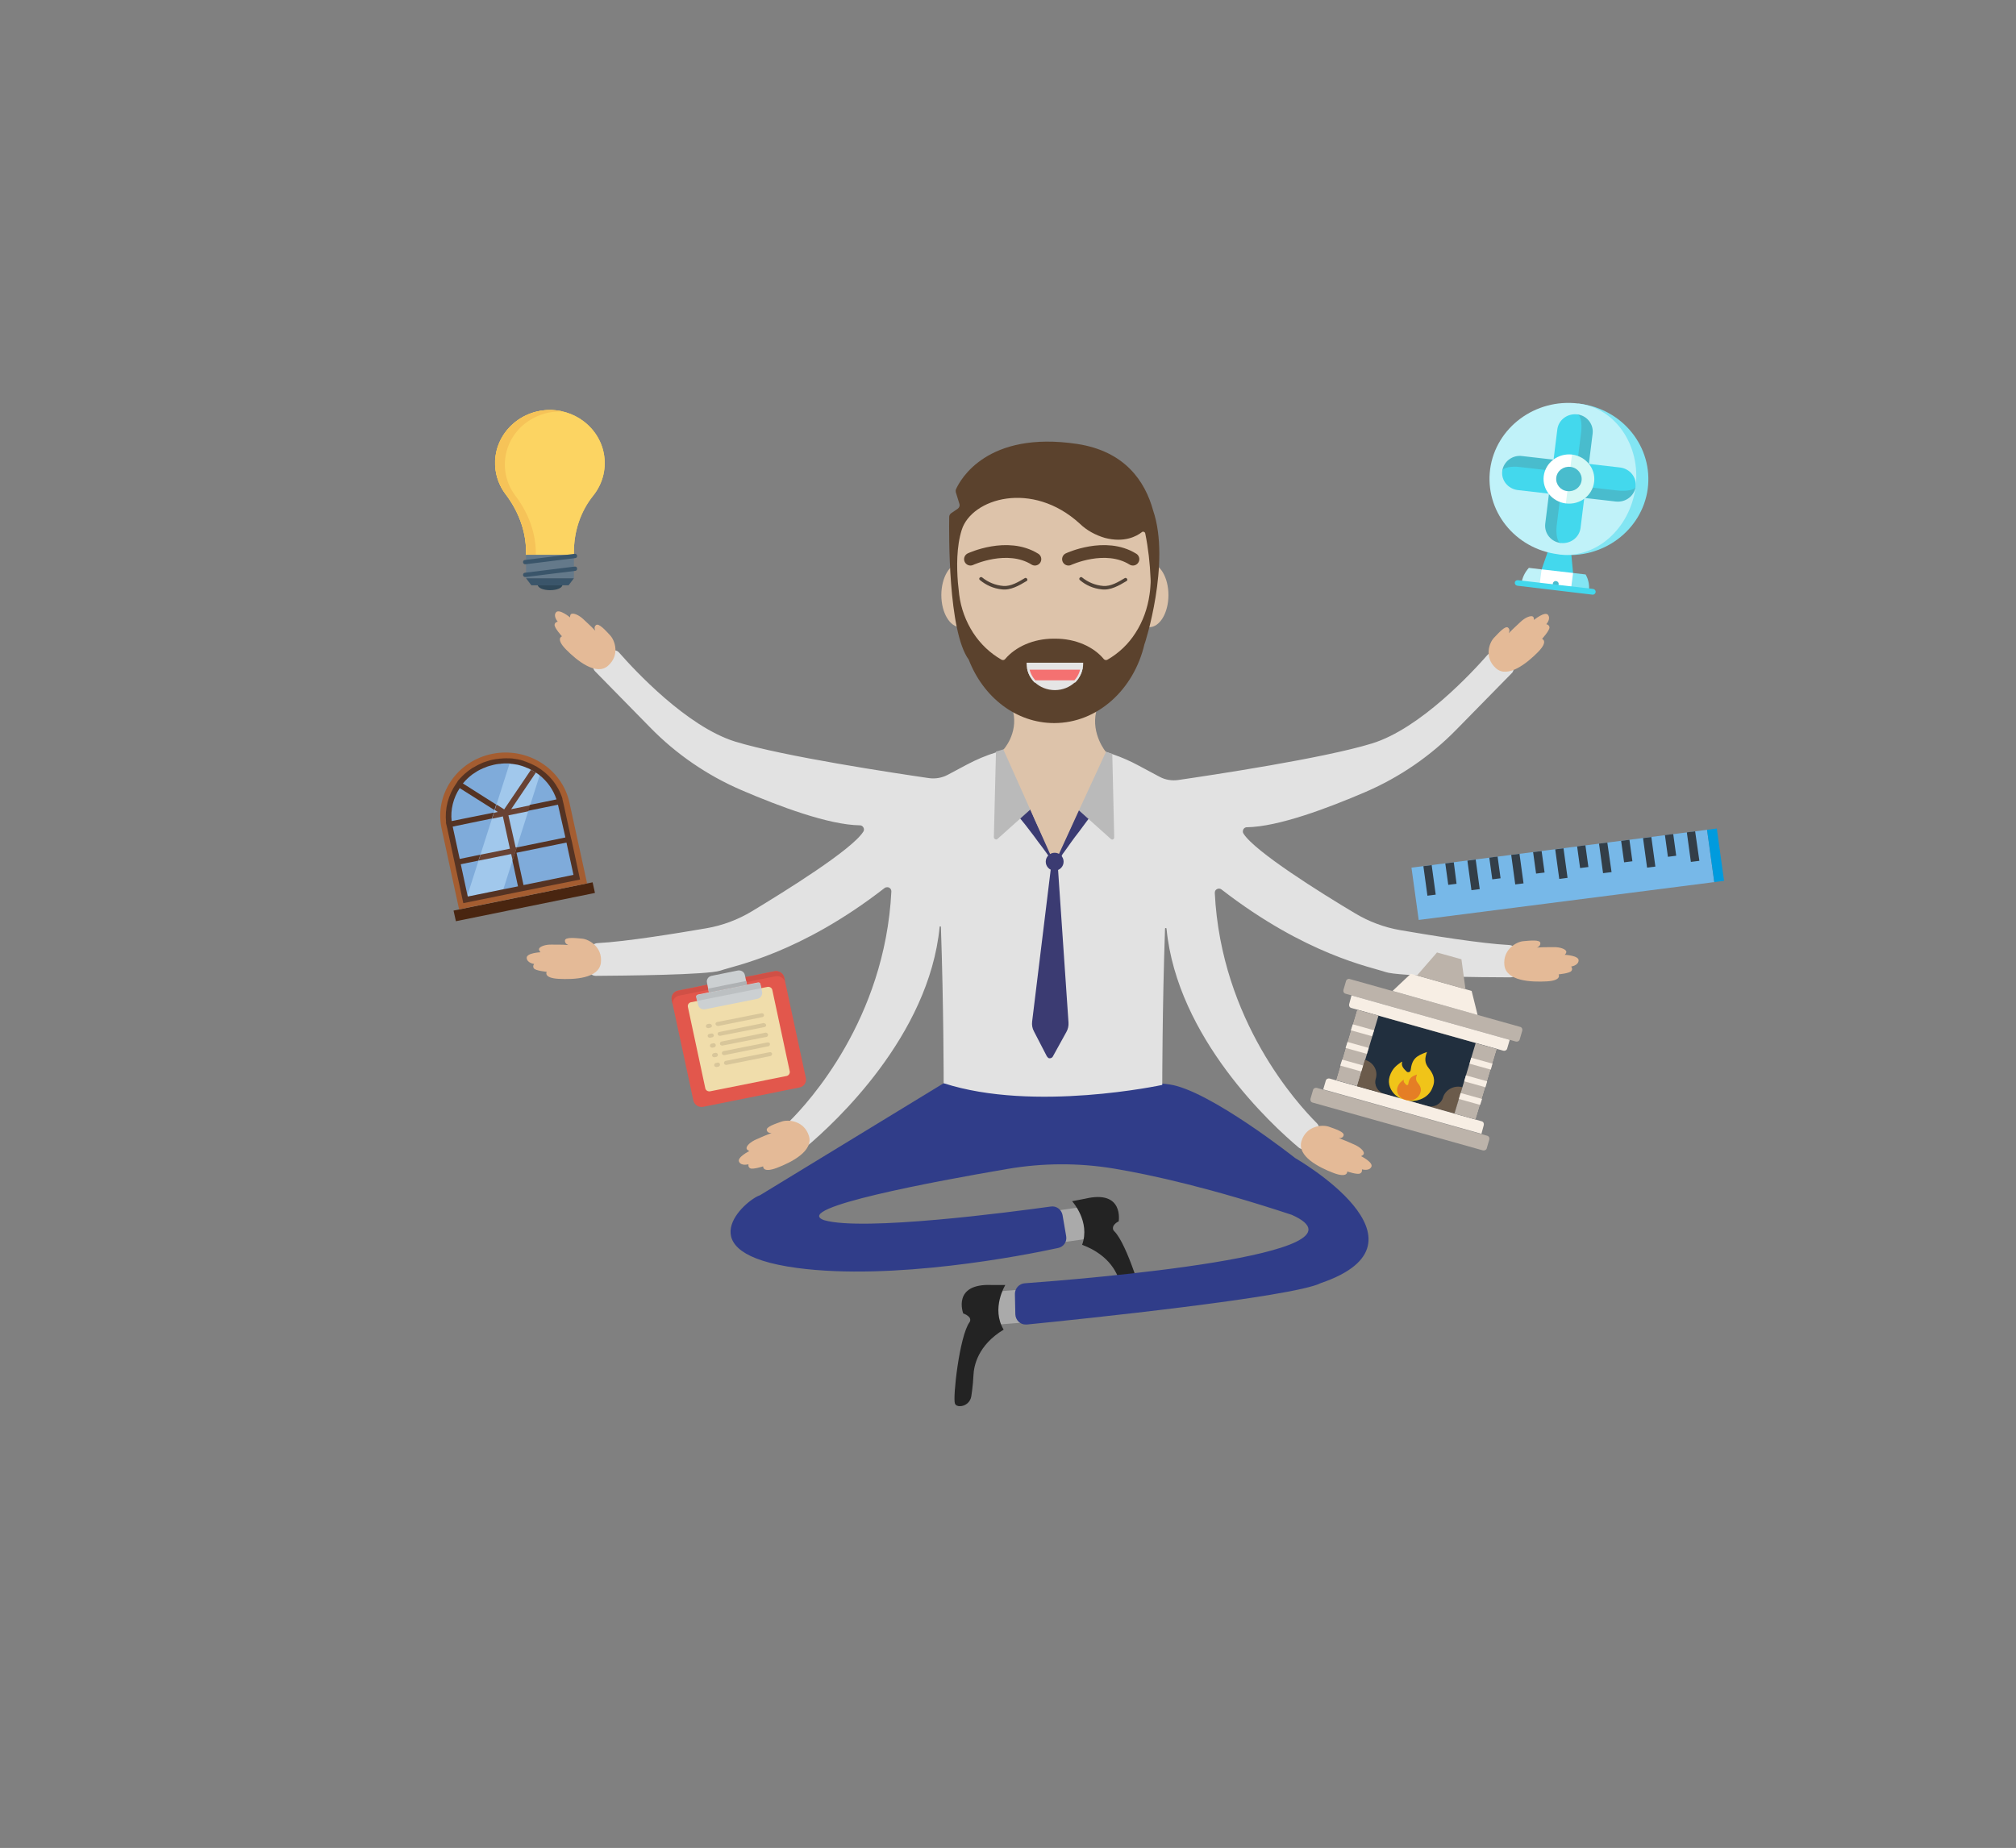<?xml version="1.0" encoding="utf-8"?>
<!-- Generator: Adobe Illustrator 21.1.0, SVG Export Plug-In . SVG Version: 6.00 Build 0)  -->
<svg version="1.1" id="Calque_1" xmlns="http://www.w3.org/2000/svg" xmlns:xlink="http://www.w3.org/1999/xlink" x="0px" y="0px"
	 viewBox="0 0 948.1 869.2" style="enable-background:new 0 0 948.1 869.2;" xml:space="preserve">
<rect x="0" y="0" width="948.1" height="869.2" fill="#808080" stroke="none"/>
<style type="text/css">
	.st0{fill:#AAAAAA;}
	.st1{fill:#232323;}
	.st2{fill:#303D89;}
	.st3{fill:#E2E2E2;}
	.st4{fill:#3B3B72;}
	.st5{fill:#BABABA;}
	.st6{fill:#DDC3AA;}
	.st7{fill:#5B422D;}
	.st8{fill:#E5E5E5;}
	.st9{fill:#F47171;stroke:#E5E5E5;stroke-miterlimit:10;}
	.st10{opacity:0.75;}
	.st11{fill:#211710;}
	.st12{fill:none;stroke:#5B422D;stroke-width:6;stroke-linecap:round;stroke-linejoin:round;}
	.st13{fill:#E4BA97;}
	.st14{fill:#C0F2F9;}
	.st15{fill:#82E5F3;}
	.st16{fill:#FFFFFF;}
	.st17{fill:#43D8ED;}
	.st18{fill:#49BCCD;}
	.st19{fill:#D4F8F5;}
	.st20{fill:#2F4859;}
	.st21{fill:#FCD462;}
	.st22{fill:#F6C358;}
	.st23{fill:#64798A;}
	.st24{fill:#3A556A;}
	.st25{fill:#212F3E;}
	.st26{fill:#6B5B4B;}
	.st27{fill:#F0C419;}
	.st28{fill:#BCB3AA;}
	.st29{fill:#F7EEE4;}
	.st30{fill:#E57E25;}
	.st31{fill:#77B8E8;}
	.st32{fill:#009BDE;}
	.st33{fill:#333E48;}
	.st34{fill:#492510;}
	.st35{fill:#A45D31;}
	.st36{fill:#7FABDA;}
	.st37{fill:#A1C8EC;}
	.st38{fill:#553323;}
	.st39{fill:#684233;}
	.st40{fill:#E2574C;}
	.st41{fill:#D05046;}
	.st42{fill:#F0DDAB;}
	.st43{fill:#CCD0D2;}
	.st44{fill:#D8C69A;}
	.st45{fill:#BCC0C2;}
	.st46{fill:#AEB1B3;}
</style>
<title>Fichier 1</title>
<g>
	<g id="Calque_2">
		<g id="Calque_2-2">
			<path class="st0" d="M491.5,570.2l25.7-3.7c1.7-0.2,3.3,0.9,3.5,2.6l1.3,8.9c0.2,1.7-0.9,3.3-2.6,3.5l-25.7,3.7
				c-1.7,0.2-3.3-0.9-3.5-2.6l-1.3-8.9C488.6,572,489.8,570.4,491.5,570.2z"/>
			<path class="st0" d="M459.6,608.2l21.4-1.7c1.7-0.1,3.2,1.1,3.4,2.9l0.7,9.2c0.1,1.7-1.1,3.2-2.9,3.4l-21.4,1.7
				c-1.7,0.1-3.2-1.1-3.4-2.9l-0.7-9.2C456.6,609.8,457.8,608.3,459.6,608.2z"/>
			<path class="st1" d="M504.2,565c0,0,8.7,9.5,4.7,20.5c13.4,5,17,14.2,17.9,18.4c0.5,2.3,1.1,4.5,1.9,6.7l1,2.8
				c0.9,2.6,3.5,4.1,6.2,3.6c1-0.2,1.8-0.7,2-1.6c0.6-2.8-8-30.7-13.9-36.3c-0.7-0.7-0.8-1.7-0.3-2.6c0.6-0.9,1.4-1.6,2.4-2
				c0,0,2.6-15-15.7-10.7L504.2,565z"/>
			<path id="Pantalon" class="st2" d="M501.4,581.4l-1.7-9.9c-0.5-2.6-2.9-4.4-5.5-4c-18.8,2.6-88.4,11.8-106.7,6.4
				c-15.5-5.7,52.4-18.3,86.4-24.1c16.4-2.8,33.2-2.9,49.7-0.2c18.6,3.1,46,9.3,83.9,21.8c42.2,18.8-97.9,30.2-125.6,32.2
				c-2.6,0.2-4.6,2.4-4.6,5l0.2,9.6c0.1,2.7,2.3,4.9,5,4.8c0.1,0,0.3,0,0.4,0c24.4-2.4,125.4-12.9,138.3-19.5
				c56.7-19.4-12.1-58.8-12.1-58.8S569,513,550.2,510.1s-106.4-0.6-106.4-0.6l-86.4,52.7c-6.7,2.1-35.5,27.1,17.5,34.2
				c45.1,6,105.7-5.7,122.7-9.4C500.2,586.5,501.9,584,501.4,581.4z"/>
			<g id="tshirt">
				<path class="st3" d="M713.8,456.1c0,1.9-1.5,3.6-3.4,3.6c0,0-0.1,0-0.1,0c-12.3,0-52.7-0.4-58.7-2.5c-6.9-2.4-37.3-8-77.1-38.8
					c-0.9-0.7-2.1-0.5-2.8,0.3c-0.3,0.4-0.4,0.8-0.4,1.3c3,60.1,39,99.3,48,108.3c1.2,1.2,1.4,3,0.5,4.4l-3.8,6.2
					c-1,1.7-3.2,2.2-4.9,1.1c-0.1-0.1-0.3-0.2-0.4-0.3c-12.4-10.4-57.1-51.4-62.1-102.9c0-0.2-0.2-0.3-0.4-0.3
					c-0.2,0-0.3,0.1-0.3,0.3c-1.3,37.3-1.3,73.5-1.3,73.5s-60.2,13-102.8-0.8c0,0,0-36.2-1.3-73.5c0-0.2-0.1-0.3-0.3-0.3
					c-0.2,0-0.3,0.1-0.3,0.3c-5,51.5-49.7,92.4-62.1,102.9c-1.5,1.3-3.7,1.1-5-0.4c-0.1-0.1-0.2-0.3-0.3-0.4l-3.8-6.2
					c-0.9-1.4-0.6-3.2,0.5-4.4c9-8.9,45-48.1,48-108.2c0-1.1-0.8-2-1.9-2c-0.5,0-0.9,0.1-1.3,0.4c-39.8,30.9-70.3,36.4-77.1,38.8
					c-6,2.1-46.5,2.4-58.7,2.5c-1.9,0-3.5-1.5-3.5-3.5c0,0,0-0.1,0-0.1c0.1-3,0.4-6.1,1-9c0.3-1.6,1.7-2.7,3.3-2.8
					c13.5-0.7,37.3-4.6,51.3-7c7.5-1.3,14.7-4,21.2-7.9c16.2-9.8,47.1-29,52.5-37.5c0.6-0.9,0.3-2.1-0.6-2.7c-0.3-0.2-0.6-0.3-1-0.3
					c-14.7-0.2-37.9-8.9-55.8-16.6c-16-6.9-30.6-16.9-42.8-29.4l-25.9-26.4c-1.4-1.4-1.3-3.6,0.1-5c0.2-0.2,0.4-0.3,0.6-0.5l6.2-3.9
					c1.5-0.9,3.4-0.7,4.5,0.7c7,8,31.6,34.6,54.4,41.7c22.8,7,75.4,14.9,91.2,17.2c3,0.4,6-0.1,8.7-1.5l9-4.8
					c4.5-2.4,9.2-4.4,14.1-5.9l0.7-0.2c1.5-0.5,3.1-0.9,4.7-1.3c3.6-0.9,7.3-1.5,11-1.9c6.9-0.8,13.9-0.7,20.8,0.3l1.4,0.2
					c3.5,0.5,7,1.2,10.4,2.1c1.9,0.5,3.8,1.1,5.7,1.8c4.1,1.4,8,3.1,11.9,5.2l10.1,5.4c2.6,1.4,5.7,1.9,8.6,1.5
					c15.8-2.3,68.4-10.2,91.2-17.2s47.4-33.7,54.4-41.7c1.1-1.3,3.1-1.6,4.5-0.7l6.2,3.9c1.6,1,2.1,3.2,1.1,4.9
					c-0.1,0.2-0.3,0.4-0.5,0.6l-25.9,26.4c-12.2,12.5-26.8,22.5-42.8,29.4c-17.9,7.7-41.1,16.4-55.8,16.6c-1.1,0-1.9,0.9-1.9,2
					c0,0.4,0.1,0.7,0.3,1c5.4,8.5,36.2,27.8,52.5,37.5c6.5,3.9,13.7,6.6,21.2,7.9c14,2.4,37.8,6.3,51.3,7c1.6,0.1,2.9,1.2,3.2,2.8
					C713.4,450,713.7,453,713.8,456.1z"/>
				<path class="st4" d="M492.3,496.8l-6-11.6c-0.8-1.4-1.1-3.1-0.9-4.7l8.9-72.8h3.2l5,73.2c0.1,1.6-0.2,3.1-1,4.5l-6.4,11.6
					c-0.4,0.7-1.4,1-2.1,0.6C492.7,497.3,492.4,497,492.3,496.8z"/>
				<path class="st4" d="M513,383.8c-1.3,1.6-2.5,3.3-3.7,4.9s-2.4,3.3-3.7,4.9c-1.2,1.6-2.4,3.3-3.6,5l-1.8,2.5
					c-0.7,0.8-1.1,1.7-1.3,2.8l-0.1,0.6h-5.5l0-0.6c0-0.6-0.1-1.1-0.4-1.6c-0.3-0.5-0.6-0.9-0.9-1.3l-1.9-2.6
					c-1.3-1.7-2.6-3.4-3.8-5.1c-1.3-1.7-2.6-3.4-3.9-5.1c-1.3-1.7-2.7-3.3-4.1-5c-1.2-1.5-1.1-3.7,0.4-4.9c1.5-1.2,3.7-1.1,4.9,0.4
					c0.2,0.3,0.4,0.6,0.6,0.9c0.8,2,1.7,3.9,2.5,5.9c0.9,2,1.8,3.9,2.7,5.8c0.9,1.9,1.8,3.9,2.8,5.7l1.4,2.9c0.2,0.5,0.4,1,0.7,1.4
					c0.3,0.5,0.7,0.9,1.3,1.1l-1.1-0.6h3.3l-1.1,0.6c0.8-0.7,1.4-1.5,1.8-2.5l1.3-2.8c0.9-1.8,1.7-3.7,2.6-5.5
					c0.9-1.8,1.7-3.7,2.5-5.6c0.8-1.9,1.7-3.7,2.4-5.6c0.7-1.7,2.6-2.4,4.3-1.8c1.7,0.7,2.4,2.6,1.8,4.3
					C513.3,383.3,513.2,383.5,513,383.8z"/>
				<path class="st5" d="M485.3,380.1l-16.2,14.5c-0.4,0.4-1,0.3-1.4-0.1c-0.2-0.2-0.3-0.4-0.3-0.7l1-40.3l0.7-0.2
					c1.5-0.5,3.1-0.9,4.7-1.3l11.7,26.9C485.7,379.4,485.6,379.8,485.3,380.1z"/>
				<path class="st5" d="M524,393.9c0,0.5-0.4,1-0.9,1c-0.3,0-0.5-0.1-0.7-0.3l-16.2-14.5c-0.3-0.3-0.4-0.7-0.2-1.1l11.4-26.2
					c1.9,0.5,3.8,1.1,5.7,1.8L524,393.9z"/>
			</g>
			<path class="st6" d="M520.1,353.7c0,0-7-8.4-4.6-18.9c1.3-5.7-9.4-1.3-19.5,0.5c-10-1.8-20.7-6.2-19.5-0.5
				c2.3,10.4-4.6,17.8-4.6,17.8l24,53.7v0.1l0,0.1v0v0l0-0.1v-0.1l11.4-24.9L520.1,353.7z"/>
			<circle class="st4" cx="496" cy="405.3" r="4.2"/>
			<ellipse class="st6" cx="540.5" cy="279.9" rx="9" ry="15.1"/>
			<ellipse class="st6" cx="451.7" cy="279.9" rx="9" ry="15.1"/>
			<path id="cheveu_barbe" class="st7" d="M542.3,240.1c-3.8-13.8-13.3-27.9-35.8-31.3c-42.3-6.3-54.9,16.8-56.9,21.3
				c-0.2,0.5-0.2,1-0.1,1.4l1.7,5.5c0.3,0.9-0.1,1.8-0.8,2.3l-3.1,2.1c-0.5,0.4-0.9,1-0.9,1.7c-0.1,7.6-0.6,53.8,9.2,67.2l0,0
				c6.8,17.6,22.2,29.8,40.2,29.8c20.3,0,37.4-15.7,42.4-37l0,0C538.3,303.3,550.7,264.7,542.3,240.1z"/>
			<path id="visage" class="st6" d="M538.6,250.9c-0.1-0.6-0.7-0.9-1.2-0.8c-0.2,0-0.3,0.1-0.4,0.2c-2.4,1.9-8.2,5.1-17.4,2.7
				c-4.4-1.3-8.5-3.5-11.8-6.7c-22.4-20.5-50.8-11.9-55.5,2.9c-2.5,7.9-2.4,17.5-1.8,24.9l0,0c0.2,2,0.4,3.9,0.6,5.6
				c0.8,6.4,3.1,12.6,6.6,18c3.4,5.2,7.9,9.5,13.3,12.6c0.6,0.3,1.3,0.2,1.7-0.3c4.8-5.7,13.2-9.6,22.8-9.6h0.4h0.4
				c9.6,0,18,3.8,22.8,9.6c0.4,0.5,1.2,0.6,1.7,0.3c5.4-3.1,9.9-7.4,13.2-12.6c3.5-5.4,5.7-11.6,6.6-18c0.2-1.1,0.3-2.3,0.4-3.6
				c0.1-1.3,0.2-2.6,0.1-3.9C540.8,264.9,540,257.8,538.6,250.9z"/>
			<g id="BOUCHE">
				<path class="st8" d="M482.8,311.7c0,0.2,0,0.3,0,0.5c0,6.9,6,12.4,13.3,12.4s13.3-5.6,13.3-12.4c0-0.2,0-0.3,0-0.5H482.8z"/>
				<path class="st9" d="M505.5,320.5c1.6-1.7,2.6-3.7,3.1-6h-25c0.4,2.2,1.5,4.3,3.1,6H505.5z"/>
			</g>
			<g class="st10">
				<path class="st11" d="M460.8,272.8c2.9,2.4,6.4,4,10.2,4.4c4.2,0.6,8.3-1.8,11.8-3.9c0.4-0.2,0.5-0.7,0.2-1.1
					c-0.2-0.3-0.7-0.5-1-0.3c-3,1.8-6.6,4-10.2,3.7c-3.6-0.3-7.1-1.7-9.9-4C461.1,271,460,272.1,460.8,272.8L460.8,272.8z"/>
				<path class="st11" d="M507.8,272.8c2.9,2.5,6.4,4,10.2,4.4c4.2,0.6,8.3-1.8,11.8-3.9c0.4-0.2,0.5-0.7,0.2-1.1
					c-0.2-0.3-0.7-0.5-1-0.3c-3,1.8-6.6,4-10.2,3.7c-3.6-0.3-7.1-1.7-9.9-4C508.2,271,507.1,272.1,507.8,272.8L507.8,272.8z"/>
			</g>
			<path class="st12" d="M456.4,263c0,0,17.3-8.1,30.3,0"/>
			<path class="st12" d="M502.5,263c0,0,17.3-8.1,30.3,0"/>
			<path class="st6" d="M529.6,344.6"/>
			<path class="st1" d="M472.8,604.4c0,0-6.8,11-0.8,21c-12.2,7.4-14,17.1-14.2,21.5c-0.1,2.3-0.3,4.6-0.6,6.9l-0.4,2.9
				c-0.4,2.7-2.7,4.7-5.4,4.7c-1,0-1.9-0.3-2.3-1.2c-1.1-2.7,2.1-31.6,6.8-38.2c0.6-0.8,0.5-1.9-0.2-2.6c-0.7-0.7-1.7-1.3-2.7-1.6
				c0,0-5.4-14.2,13.4-13.4L472.8,604.4z"/>
			<path class="st13" d="M725.2,300.5c0,0,3.2,1-1.9,6.2c-5.1,5.2-14.3,12.6-19.8,7.6c-5.6-5-3.2-11.9-0.9-14.3s5.3-5.8,6.6-4.8
				c1.3,1,0.3,2.7,0.3,2.7c2.8-2.9,2.7-2.6,5.6-5.4c2.2-2.1,4.8-3.1,5.8-2.5c0.6,0.4,0.5,1.6,0.5,1.6s5.1-4.2,6.6-2.4
				c1.5,1.9-0.8,4.4-0.8,4.4s1.4,0.2,1.5,1.5C728.7,296.7,725.2,300.5,725.2,300.5z"/>
			<path class="st13" d="M733,458.3c0,0,1.7,2.9-5.6,3.3c-7.3,0.4-19-0.1-19.9-7.6c-0.8-7.4,5.6-11,8.8-11.3
				c3.3-0.3,7.9-0.8,8.1,0.8s-1.6,2.2-1.6,2.2c4-0.3,3.7-0.1,7.8-0.2c3-0.1,5.7,0.9,6,2c0.2,0.7-0.7,1.6-0.7,1.6s6.7,0.3,6.5,2.7
				c-0.2,2.4-3.5,2.8-3.5,2.8s0.9,1.1,0.1,2.1C738.2,457.8,733,458.3,733,458.3z"/>
			<path class="st13" d="M633.6,551c0,0,0.4,3.3-6.5,0.7c-6.8-2.6-17.3-7.9-15-15.1c2.3-7.1,9.6-7.7,12.7-6.7
				c3.1,1.1,7.5,2.5,7.1,4.1c-0.4,1.6-2.3,1.3-2.3,1.3c3.7,1.4,3.5,1.4,7.2,3c2.8,1.2,4.8,3.1,4.6,4.3c-0.1,0.7-1.3,1.2-1.3,1.2
				s6,3,4.8,5.1c-1.1,2.1-4.4,1.1-4.4,1.1s0.3,1.4-0.8,1.9C638.5,552.7,633.6,551,633.6,551z"/>
			<path class="st13" d="M264.3,299.3c0,0-3.2,1,1.9,6.2c5.1,5.2,14.3,12.6,19.8,7.6c5.6-5,3.2-11.9,0.9-14.3
				c-2.2-2.4-5.3-5.8-6.6-4.8c-1.3,1-0.3,2.7-0.3,2.7c-2.8-2.9-2.7-2.6-5.6-5.4c-2.2-2.1-4.8-3.1-5.8-2.5c-0.6,0.4-0.5,1.6-0.5,1.6
				s-5.1-4.2-6.6-2.4s0.8,4.4,0.8,4.4s-1.4,0.2-1.5,1.5C260.8,295.5,264.3,299.3,264.3,299.3z"/>
			<path class="st13" d="M257.1,457.1c0,0-1.7,2.9,5.6,3.3c7.3,0.4,19-0.1,19.9-7.6c0.8-7.4-5.6-11-8.8-11.3
				c-3.3-0.3-7.9-0.8-8.1,0.8s1.6,2.2,1.6,2.2c-4-0.3-3.7-0.1-7.8-0.2c-3-0.1-5.7,0.9-6,2c-0.2,0.7,0.7,1.6,0.7,1.6
				s-6.7,0.3-6.5,2.7c0.2,2.4,3.5,2.8,3.5,2.8s-0.9,1.1-0.1,2.1C251.9,456.6,257.1,457.1,257.1,457.1z"/>
			<path class="st13" d="M358.9,548.6c0,0-0.4,3.3,6.5,0.7c6.8-2.6,17.3-7.9,15-15.1c-2.3-7.1-9.6-7.7-12.7-6.7
				c-3.1,1.1-7.5,2.5-7.1,4.1s2.3,1.3,2.3,1.3c-3.7,1.4-3.5,1.4-7.2,3c-2.8,1.2-4.8,3.1-4.6,4.3c0.1,0.7,1.3,1.2,1.3,1.2
				s-6,3-4.8,5.1c1.1,2.1,4.4,1.1,4.4,1.1s-0.3,1.4,0.8,1.9C354,550.2,358.9,548.6,358.9,548.6z"/>
		</g>
	</g>
	<g id="Calque_2_1_">
		<g id="Calque_3">
			<path class="st14" d="M719,267.1c-1.9,2.1-3.1,4.6-3.5,7.4l8.4,1l4.1-3.4l-3.1-4.3L719,267.1z"/>
			<path class="st15" d="M745.7,270.2l-6-0.7l-4.1,3.4l3.1,4.3l8.5,1C747.6,275.4,747.1,272.7,745.7,270.2z"/>
			<polygon class="st16" points="725,267.8 724,275.4 738.8,277.2 739.8,269.5 733.1,262.9 			"/>
			<polygon class="st17" points="727.8,259.8 725,267.8 739.8,269.5 739,261.1 734.1,255.2 			"/>
			<path class="st15" d="M742.3,189.8l-8.9,71c20.3,2.5,38.8-11.3,41.5-30.8c2.6-19.6-11.6-37.5-31.9-40.1
				C742.7,189.9,742.5,189.9,742.3,189.8z"/>
			<path class="st14" d="M769.2,229c2.5-19.6-9.6-37.1-26.9-39.2c-20.3-2.5-38.8,11.3-41.5,30.8c-2.6,19.6,11.6,37.5,31.9,40.1
				c0.2,0,0.4,0.1,0.6,0.1C750.6,262.9,766.7,248.6,769.2,229z"/>
			<path class="st18" d="M734,255.4l3.2-25.7l-8.3-1l-2.2,17.7C726.2,250.9,729.5,254.9,734,255.4C734,255.4,734,255.4,734,255.4z"
				/>
			<path class="st17" d="M734,255.4c4.6,0.5,8.7-2.6,9.3-7c0,0,0,0,0,0l2.2-17.7l-11.2-1.3l-2.2,17.7
				C731.6,251.5,732.5,255.3,734,255.4z"/>
			<path class="st18" d="M706.5,221.5l26.6,3.1l1-8l-18.3-2.1C711.3,213.9,707.1,217.1,706.5,221.5
				C706.5,221.5,706.5,221.5,706.5,221.5z"/>
			<path class="st17" d="M706.5,221.5c-0.6,4.4,2.7,8.4,7.2,9c0,0,0,0,0,0l18.3,2.1l1.3-10.8l-18.3-2.1
				C710.6,219.1,706.7,220,706.5,221.5z"/>
			<path class="st18" d="M741.7,194.9l-3.2,25.7l8.3,1l2.2-17.7C749.5,199.5,746.3,195.4,741.7,194.9
				C741.7,194.9,741.7,194.9,741.7,194.9z"/>
			<path class="st17" d="M741.7,194.9c-4.6-0.5-8.7,2.6-9.3,7c0,0,0,0,0,0l-2.2,17.7l11.2,1.3l2.2-17.7
				C744.1,198.8,743.3,195.1,741.7,194.9z"/>
			<path class="st18" d="M769.2,228.9l-26.6-3.1l-1,8l18.3,2.1C764.5,236.4,768.6,233.3,769.2,228.9
				C769.2,228.9,769.2,228.9,769.2,228.9z"/>
			<path class="st17" d="M769.2,228.9c0.6-4.4-2.7-8.4-7.2-9c0,0,0,0,0,0l-18.3-2.1l-1.4,10.8l18.3,2.1
				C765.1,231.2,769,230.4,769.2,228.9z"/>
			<path class="st19" d="M739.3,213.8l-7.4,10.8l4.5,12.2c6.6,0.8,12.5-3.7,13.3-10.1C750.5,220.4,745.8,214.6,739.3,213.8z"/>
			<path class="st16" d="M726,223.9c-0.8,6.3,3.9,12.1,10.4,12.9l2.9-23C732.7,213.1,726.8,217.6,726,223.9z"/>
			<path class="st18" d="M731.9,224.6c0.4-3.2,3.4-5.4,6.7-5c3.3,0.4,5.6,3.3,5.2,6.4c-0.4,3.2-3.4,5.4-6.7,5
				C733.9,230.7,731.5,227.8,731.9,224.6z"/>
			<path class="st18" d="M731.8,273.3c-0.7-0.1-1.4,0.4-1.5,1.1c0,0,0,0,0,0l-0.2,1.7l2.7,0.3l0.2-1.7
				C733.1,274,732.5,273.4,731.8,273.3C731.8,273.3,731.8,273.3,731.8,273.3z"/>
			<path class="st17" d="M748.9,279.7l-35.3-4.2c-0.7-0.1-1.3-0.7-1.2-1.5s0.8-1.2,1.5-1.1l35.3,4.1c0.7,0.1,1.3,0.7,1.2,1.5
				C750.3,279.3,749.6,279.8,748.9,279.7z"/>
			<path class="st20" d="M264.5,275.1c0,1.4-2.6,2.5-5.8,2.5c-3.2,0-5.8-1.1-5.8-2.5"/>
			<path id="SVGCleanerId_0" class="st21" d="M257,192.9c-14.2,0.9-25,12.7-24.1,26.5c0.3,4.7,2,9.3,4.9,13.1
				c6,7.9,9.6,17.3,9.6,27.1v1.4h22.5v-1.2c0-9.7,3-19.1,9.1-26.7c8.7-10.9,6.7-26.5-4.6-35C269.5,194.4,263.3,192.5,257,192.9z"/>
			<path id="SVGCleanerId_0-2" class="st21" d="M257,192.9c-14.2,0.9-25,12.7-24.1,26.5c0.3,4.7,2,9.3,4.9,13.1
				c6,7.9,9.6,17.3,9.6,27.1v1.4h22.5v-1.2c0-9.7,3-19.1,9.1-26.7c8.7-10.9,6.7-26.5-4.6-35C269.5,194.4,263.3,192.5,257,192.9z"/>
			<path class="st22" d="M252,261v-0.7c0-9.8-3.6-19.2-9.6-27.1c-8.4-11.1-5.9-26.7,5.6-34.8c4-2.8,8.7-4.5,13.6-4.8
				c1.1-0.1,2.3-0.1,3.4,0c-13.8-3.4-27.8,4.7-31.4,18c-0.4,1.7-0.7,3.4-0.8,5.1c-0.2,5.6,1.5,11.2,5,15.7c6,7.9,9.6,17.3,9.6,27.1
				v1.4H252z"/>
			<rect x="247.4" y="261" class="st23" width="22.5" height="11"/>
			<polygon class="st24" points="247.4,272 249.9,275.3 267.4,275.3 269.9,272 			"/>
			<path class="st24" d="M270.2,260.5l-23.4,2.9c-0.6,0.1-0.9,0.6-0.8,1.2c0.1,0.5,0.6,0.9,1.2,0.8l0,0l23.4-2.9
				c0.6-0.1,0.9-0.6,0.8-1.2C271.3,260.8,270.8,260.4,270.2,260.5L270.2,260.5z"/>
			<path class="st24" d="M270.2,266.5l-23.4,2.9c-0.6,0.1-0.9,0.6-0.8,1.2c0.1,0.5,0.6,0.9,1.2,0.8l23.4-2.9
				c0.6-0.1,0.9-0.6,0.8-1.2S270.8,266.4,270.2,266.5z"/>
			<polygon class="st25" points="628.3,508.1 694,526.6 704,493.4 638.2,474.9 			"/>
			<path class="st26" d="M671.2,520.2c3.2,0.9,6.5-0.9,7.4-3.9c0,0,0,0,0,0c1.1-3.8,5.3-6,9.2-4.9c0,0,0,0,0,0l-3.7,12.4
				L671.2,520.2z"/>
			<path class="st27" d="M671.9,502.4c-2-2.5-1.9-4.6-0.8-7.6c0,0,0,0,0,0c0,0,0,0,0,0c-5.2,1.9-7,3.2-7.7,8.6
				c-0.1,0.6-0.6,1-1.2,0.9c-0.3,0-0.5-0.1-0.7-0.3c-1.3-1.3-2.6-2.5-2.1-4.5c0,0,0-0.1-0.1-0.1c0,0,0,0-0.1,0
				c-1.9,1.4-4.4,2.8-5.7,7c-2,6.7,5.7,13.9,14.5,10.7c2.7-1,4.8-3,5.7-5.6C674.4,509.8,675.5,506.8,671.9,502.4"/>
			<path class="st28" d="M697.4,541.1l-80.1-22.5c-0.8-0.2-1.2-1-1-1.8l1.2-4.1c0.2-0.8,1.1-1.2,1.8-1l80.1,22.5
				c0.8,0.2,1.2,1,1,1.8l-1.2,4.1C699.1,540.8,698.2,541.3,697.4,541.1"/>
			<path class="st29" d="M696.7,533.3l-74.4-20.9l1.2-4.1c0.2-0.8,1.1-1.2,1.8-1l71.5,20.1c0.8,0.2,1.2,1,1,1.8L696.7,533.3
				L696.7,533.3z"/>
			<path class="st28" d="M634.8,460.5l80.1,22.5c0.8,0.2,1.2,1,1,1.8l-1.2,4.1c-0.2,0.8-1.1,1.2-1.8,1l-80.1-22.5
				c-0.8-0.2-1.2-1-1-1.8l1.2-4.1C633.2,460.7,634.1,460.2,634.8,460.5"/>
			<path class="st29" d="M635.6,468.2l74.4,20.9l-1.2,4.1c-0.2,0.8-1.1,1.2-1.8,1l-71.5-20.1c-0.8-0.2-1.2-1-1-1.8L635.6,468.2
				L635.6,468.2z"/>
			<polygon class="st29" points="694.9,477.4 654.9,466.1 663.5,458 692.1,466.1 			"/>
			<polygon class="st28" points="689.2,465.3 666.4,458.8 675.8,448 687.3,451.2 			"/>
			<polygon class="st28" points="684,523.8 694,526.6 704,493.4 694,490.6 			"/>
			<polygon class="st29" points="691.1,500.3 701.1,503.1 701.9,500.3 691.9,497.5 			"/>
			<polygon class="st29" points="688.6,508.6 698.6,511.4 699.4,508.6 689.4,505.8 			"/>
			<polygon class="st29" points="686.1,516.9 696.1,519.7 697,516.9 686.9,514.1 			"/>
			<polygon class="st28" points="628.3,508.1 638.3,510.9 648.3,477.7 638.2,474.9 			"/>
			<polygon class="st29" points="635.3,484.6 645.3,487.4 646.2,484.6 636.2,481.8 			"/>
			<polygon class="st29" points="632.8,492.9 642.8,495.7 643.7,492.9 633.7,490.1 			"/>
			<polygon class="st29" points="630.3,501.2 640.3,504 641.2,501.2 631.2,498.4 			"/>
			<path class="st26" d="M651.1,514.5c-3.2-0.9-5-4.1-4.1-7.1c0,0,0,0,0,0c1.2-3.8-1.1-7.8-5.1-8.9c0,0,0,0,0,0l-3.7,12.4
				L651.1,514.5z"/>
			<path class="st30" d="M666.8,509.4c-1.1-1.3-1-2.4-0.4-4l0,0c-2.8,1-3.7,1.7-4.1,4.5c0,0.3-0.3,0.5-0.6,0.5
				c-0.1,0-0.3-0.1-0.4-0.2c-0.7-0.7-1.4-1.3-1.1-2.4c0,0,0,0,0,0c0,0,0,0,0,0c-1,0.8-2.3,1.5-3,3.7c-1.1,3.5,3,7.3,7.7,5.7
				c1.4-0.5,2.5-1.6,3-3C668.2,513.4,668.8,511.7,666.8,509.4"/>
			<polygon class="st31" points="663.8,408.1 802.8,390.3 806.2,414.9 667.2,432.7 			"/>
			<polygon class="st32" points="802.8,390.3 807.4,389.7 810.8,414.3 806.2,414.9 			"/>
			<polygon class="st33" points="669.4,407.4 673.3,406.9 675.2,420.8 671.3,421.3 			"/>
			<polygon class="st33" points="679.7,406.1 683.7,405.6 685,415.7 681.1,416.2 			"/>
			<polygon class="st33" points="690.1,404.8 694,404.3 695.9,418.2 692,418.7 			"/>
			<polygon class="st33" points="700.4,403.4 704.3,402.9 705.7,413.1 701.8,413.6 			"/>
			<polygon class="st33" points="710.7,402.1 714.6,401.6 716.5,415.5 712.6,416 			"/>
			<polygon class="st33" points="721,400.8 725,400.3 726.4,410.4 722.4,410.9 			"/>
			<polygon class="st33" points="731.4,399.5 735.3,399 737.2,412.9 733.3,413.4 			"/>
			<polygon class="st33" points="741.7,398.1 745.6,397.6 747,407.8 743.1,408.3 			"/>
			<polygon class="st33" points="752,396.8 755.9,396.3 757.9,410.2 753.9,410.7 			"/>
			<polygon class="st33" points="762.4,395.5 766.3,395 767.7,405.1 763.8,405.6 			"/>
			<polygon class="st33" points="772.7,394.2 776.6,393.7 778.5,407.6 774.6,408.1 			"/>
			<polygon class="st33" points="793.3,391.5 797.2,391 799.2,404.9 795.2,405.4 			"/>
			<polygon class="st33" points="783,392.8 786.9,392.3 788.3,402.5 784.4,403 			"/>
			<polygon class="st34" points="213.3,428.3 278.7,415 279.8,420 214.4,433.3 			"/>
			<path class="st35" d="M276.1,415.5l-60.2,12.2l-8.2-37.9c-3.5-16,7.1-31.8,23.7-35.2l0,0c16.6-3.4,32.9,6.9,36.4,22.9
				c0,0,0,0,0,0L276.1,415.5z"/>
			<path class="st36" d="M219,423.1l-7.4-34.1c-3.1-13.9,6-27.7,20.4-30.7s28.6,5.8,31.8,19.7c0,0.1,0.1,0.3,0.1,0.4l7.4,34.1
				L219,423.1z"/>
			<path class="st37" d="M253.8,364.7c-4-3.2-9-5.1-14.2-5.4l-19.7,61.6l0.2,0.8l16.6-3.4L253.8,364.7z"/>
			<path class="st38" d="M264.5,375.6c-2-6.3-6.3-11.6-12.1-15l-0.3-0.2l-0.1,0c-0.7-0.4-1.5-0.8-2.2-1.1l-0.2-0.1
				c-0.7-0.3-1.5-0.6-2.2-0.9l-0.3-0.1c-0.7-0.2-1.4-0.5-2.1-0.7l-0.5-0.1c-0.7-0.2-1.3-0.3-2-0.4c-0.2,0-0.5-0.1-0.7-0.1
				c-0.6-0.1-1.2-0.2-1.9-0.2c-0.3,0-0.6,0-1,0c-0.6,0-1.1-0.1-1.7,0c-0.5,0-0.9,0-1.4,0.1c-0.5,0-0.8,0-1.3,0.1
				c-0.9,0.1-1.8,0.2-2.7,0.4c-0.9,0.2-1.8,0.4-2.6,0.7c-0.4,0.1-0.8,0.3-1.2,0.4c-0.4,0.1-0.9,0.3-1.3,0.5c-0.5,0.2-1,0.5-1.5,0.7
				c-0.3,0.1-0.6,0.3-0.8,0.4c-0.6,0.3-1.1,0.6-1.6,0.9c-0.2,0.1-0.4,0.2-0.6,0.3c-0.6,0.4-1.1,0.8-1.7,1.2l-0.4,0.3
				c-0.6,0.5-1.1,0.9-1.7,1.4l-0.2,0.2c-0.6,0.5-1.1,1.1-1.7,1.7l-0.1,0.1c-0.6,0.6-1.1,1.2-1.5,1.9l0,0.1l-0.3,0.4
				c-3.8,5.4-5.5,11.9-4.8,18.4l-0.1,0l0.6,2.5l3.8,17.7l3.8,17.7l26.1-5.3l28.8-5.8l-3.8-17.7l-0.6-2.5l-3.3-15.2l-0.6-2.5
				L264.5,375.6z M269.7,411.5l-23.5,4.8l-3.3-15.2l23.5-4.8L269.7,411.5z M265.9,393.9l-22.9,4.7l-2,6.2l2.6,12.1l-7,1.4l-16.6,3.4
				l-0.2-0.8l-3.1-14.4l8.3-1.7l0.9-2.8l-9.7,2l-3.3-15.2l18.4-3.8l0.9-2.8l-19.8,4c-0.6-5.4,0.8-10.9,3.8-15.5l16.3,10.3l0.8-2.6
				l-15.6-9.9c1.3-1.6,2.9-3.1,4.5-4.3l0.3-0.2c0.5-0.3,0.9-0.6,1.4-0.9l0.6-0.4c0.4-0.2,0.9-0.5,1.3-0.7c0.3-0.1,0.6-0.3,0.9-0.4
				c0.4-0.2,0.8-0.4,1.2-0.5c0.4-0.2,0.8-0.3,1.2-0.5c0.3-0.1,0.6-0.2,0.9-0.3c0.8-0.2,1.5-0.4,2.3-0.6c0.8-0.2,1.6-0.3,2.4-0.4
				c0.3,0,0.7,0,1-0.1c0.4,0,0.9-0.1,1.3-0.1s0.8,0,1.3,0c0.3,0,0.7,0,1,0h0.1l0,0c0.2,0,0.3,0,0.5,0.1c0.3,0,0.6,0,0.8,0.1l0.3,0
				c0.6,0.1,1.2,0.2,1.9,0.3l0.2,0l0,0c1.7,0.4,3.3,0.9,4.8,1.6l0.1,0c0.5,0.2,0.9,0.4,1.4,0.7l0,0c0.8,0.4,1.6,0.9,2.4,1.4l0,0
				l0.1,0c0.5,0.4,1.1,0.7,1.6,1.1h0l0.1,0.1l0,0c3.8,3,6.6,7,8.1,11.5l-12.6,2.6l-0.9,2.8l14.2-2.9L265.9,393.9z"/>
			<path class="st37" d="M243.1,359.8c-0.6-0.1-1.2-0.2-1.9-0.3l0.4,0.1C242.2,359.6,242.7,359.7,243.1,359.8z"/>
			<path class="st37" d="M248.1,361.4c-1.5-0.7-3.2-1.2-4.8-1.6l0.4,0.1C245.2,360.3,246.7,360.8,248.1,361.4z"/>
			<path class="st37" d="M252,363.5c0.5,0.4,1.1,0.7,1.6,1.1C253.1,364.2,252.6,363.8,252,363.5z"/>
			<path class="st39" d="M239.1,383.5l9.3-1.9l0.9-2.8l-8.9,1.8l11.6-17.2c-0.7-0.5-1.5-0.9-2.3-1.3l-12.6,18.6l-3.6-2.3l-0.8,2.6
				l1.4,0.9l-1.8,0.4l-0.9,2.8l5.1-1.1l3.3,15.2L226,402l-0.9,2.8l15.3-3.1l0.7,3l2-6.2l-0.6,0.1L239.1,383.5z"/>
			<path class="st37" d="M239.6,359.3L239.6,359.3l0.5,0C239.9,359.3,239.8,359.3,239.6,359.3z"/>
			<path class="st37" d="M248.3,361.4c0.5,0.2,0.9,0.4,1.4,0.7C249.2,361.9,248.7,361.6,248.3,361.4z"/>
			<path class="st37" d="M253.8,364.7l-0.1-0.1L253.8,364.7L253.8,364.7z"/>
			<path class="st40" d="M318.9,465.9l45.3-9.1c2.1-0.4,4.1,0.9,4.6,2.9l10.2,47.4c0.4,2-0.9,4-3,4.4l-45.3,9.1
				c-2.1,0.4-4.1-0.9-4.6-2.9l-10.2-47.4C315.5,468.3,316.8,466.3,318.9,465.9z"/>
			<path class="st41" d="M364.2,456.9l-45.3,9.1c-2.1,0.4-3.4,2.4-3,4.4l0.5,2.3c-0.4-2,0.9-4,3-4.4l45.3-9.1
				c2.1-0.4,4.1,0.9,4.6,2.9l-0.5-2.3C368.3,457.7,366.3,456.5,364.2,456.9z"/>
			<path class="st42" d="M325,471.4l35.9-7.2c1-0.2,2.1,0.4,2.3,1.4l8.2,38.3c0.2,1-0.5,2-1.5,2.2l-35.9,7.2c-1,0.2-2.1-0.4-2.3-1.4
				l-8.2-38.3C323.3,472.6,323.9,471.6,325,471.4z"/>
			<path class="st43" d="M328.2,467.8l28.3-5.7c0.5-0.1,1,0.2,1.1,0.7l0.8,3.7c0.3,1.5-0.7,3-2.2,3.3l-24.5,4.9
				c-1.6,0.3-3.1-0.6-3.4-2.1l-0.8-3.7C327.3,468.5,327.6,468,328.2,467.8C328.2,467.9,328.2,467.8,328.2,467.8z"/>
			<path class="st44" d="M337.7,482.6l20.8-4.2c0.5-0.1,0.9-0.5,0.8-1c-0.1-0.5-0.6-0.9-1.1-0.8c0,0-0.1,0-0.1,0l-20.8,4.1
				c-0.5,0.1-0.9,0.5-0.8,1c0.1,0.5,0.6,0.9,1.1,0.8C337.6,482.6,337.7,482.6,337.7,482.6L337.7,482.6z M359.1,481.2l-20.8,4.2
				c-0.5,0.1-0.9,0.5-0.8,1c0.1,0.5,0.6,0.9,1.1,0.8c0,0,0.1,0,0.1,0l20.8-4.1c0.5-0.1,0.9-0.5,0.8-1c-0.1-0.5-0.6-0.9-1.1-0.8
				C359.2,481.2,359.1,481.2,359.1,481.2z M360.1,485.7l-20.8,4.2c-0.5,0.1-0.8,0.7-0.7,1.2c0.1,0.4,0.6,0.7,1.1,0.7l20.8-4.1
				c0.5-0.1,0.8-0.7,0.7-1.2C361,486,360.5,485.7,360.1,485.7z M333.6,481.5l-0.9,0.2c-0.5,0.1-0.8,0.7-0.7,1.2
				c0.1,0.4,0.6,0.7,1.1,0.7l0.9-0.2c0.5-0.1,0.9-0.5,0.8-1c-0.1-0.5-0.6-0.9-1.1-0.8C333.7,481.5,333.6,481.5,333.6,481.5z
				 M334.5,486.1l-0.9,0.2c-0.5,0.1-0.9,0.5-0.8,1c0.1,0.5,0.6,0.9,1.1,0.8c0,0,0.1,0,0.1,0l0.9-0.2c0.5-0.1,0.9-0.5,0.8-1
				s-0.6-0.9-1.1-0.8C334.6,486.1,334.6,486.1,334.5,486.1z M335.5,490.7l-0.9,0.2c-0.5,0.1-0.8,0.7-0.7,1.2
				c0.1,0.4,0.6,0.7,1.1,0.7l0.9-0.2c0.5-0.1,0.8-0.7,0.7-1.2C336.4,490.9,336,490.6,335.5,490.7z M361,490.3l-20.8,4.1
				c-0.5,0.1-0.8,0.7-0.7,1.2c0.1,0.4,0.6,0.7,1.1,0.7l20.8-4.2c0.5-0.1,0.8-0.7,0.7-1.2C362,490.5,361.5,490.3,361,490.3z
				 M362,494.9l-20.8,4.1c-0.5,0.1-0.8,0.7-0.7,1.2c0.1,0.4,0.6,0.7,1.1,0.7l20.8-4.2c0.5-0.1,0.8-0.7,0.7-1.2
				C362.9,495.1,362.5,494.8,362,494.9z M336.5,495.2l-0.9,0.2c-0.5,0.1-0.8,0.7-0.7,1.2c0.1,0.4,0.6,0.7,1.1,0.7l0.9-0.2
				c0.5-0.1,0.8-0.7,0.7-1.2C337.4,495.4,337,495.2,336.5,495.2z M337.5,499.8l-0.9,0.2c-0.5,0.1-0.8,0.7-0.7,1.2
				c0.1,0.4,0.6,0.7,1.1,0.7l0.9-0.2c0.5-0.1,0.8-0.7,0.7-1.2C338.4,500,337.9,499.7,337.5,499.8z"/>
			<path class="st43" d="M334.6,459l12.3-2.5c1.6-0.3,3.1,0.6,3.4,2.1l1,4.6l-17.9,3.6l-0.9-4.5C332.1,460.8,333.1,459.3,334.6,459z
				"/>
			<path class="st45" d="M327.4,469l0.4,1.8l30.2-6l-0.4-1.8c-0.1-0.5-0.6-0.8-1.1-0.7l-28.3,5.7C327.7,468,327.3,468.4,327.4,469
				C327.4,469,327.4,469,327.4,469z"/>
			<path class="st46" d="M333,465l17.9-3.6l0.4,1.8l-17.9,3.6L333,465z"/>
		</g>
	</g>
</g>
</svg>
